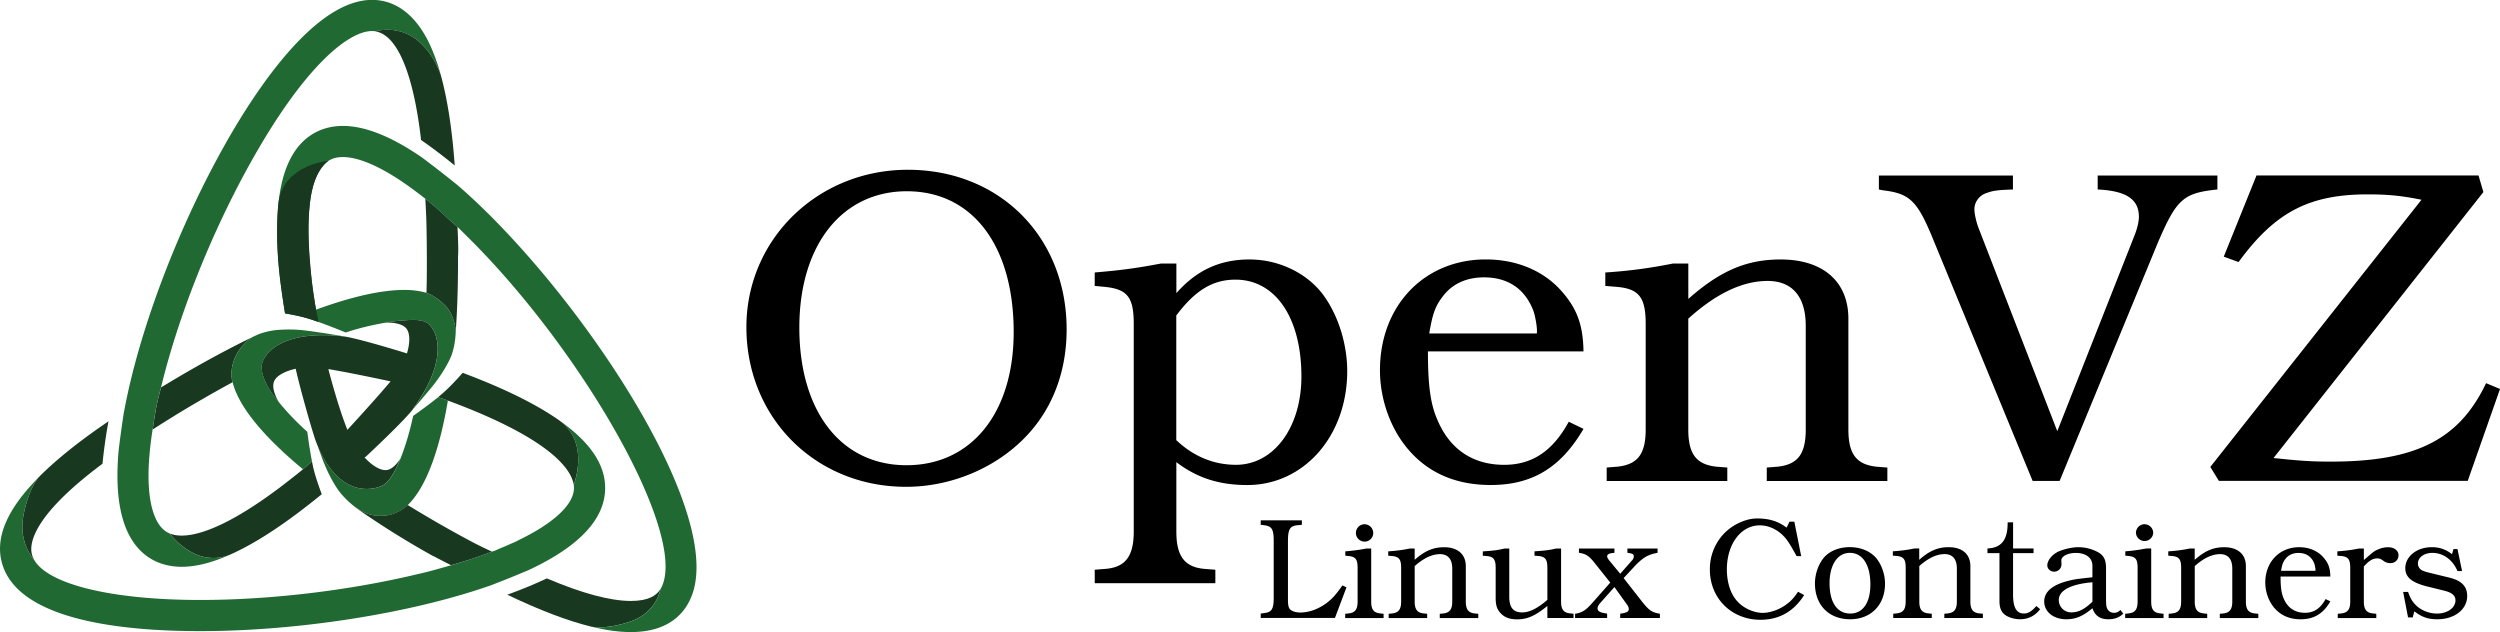 <svg xmlns="http://www.w3.org/2000/svg" xmlns:xlink="http://www.w3.org/1999/xlink" width="127" height="32.11" viewBox="0 0 127 32.11"><path d="M46.117 8.624c-4.577 0-8.2 3.53-8.2 7.994 0 4.604 3.508 8.112 8.11 8.112 2.506 0 4.968-1.14 6.47-2.986 1.117-1.365 1.688-3.1 1.688-5.01 0-4.692-3.397-8.11-8.068-8.11zm-.045 1.092c3.326 0 5.423 2.756 5.423 7.153 0 4.1-2.143 6.764-5.445 6.764-3.326 0-5.444-2.73-5.444-6.992 0-4.19 2.164-6.926 5.466-6.926zm13.684 3.67h-.773c-1.32.25-2.027.34-3.372.456v.683l.48.045c1.184.112 1.503.525 1.503 1.89v10.547c0 1.232-.41 1.8-1.41 1.89l-.572.046v.684h6.128v-.684l-.567-.045c-1.004-.09-1.414-.658-1.414-1.89v-3.53c1.047.795 2.164 1.162 3.6 1.162 2.892 0 5.08-2.507 5.08-5.788 0-1.41-.48-2.892-1.253-3.917-.82-1.072-2.23-1.754-3.71-1.754-1.507 0-2.69.547-3.716 1.71v-1.504zm0 2.64c.956-1.274 1.846-1.82 3.008-1.82 2.027 0 3.348 1.936 3.348 4.918 0 2.598-1.41 4.488-3.323 4.488-1.143 0-2.168-.434-3.034-1.253v-6.334zm19.936 5.4c-.82 1.504-1.87 2.187-3.28 2.187-1.617 0-2.8-.818-3.417-2.346-.344-.798-.456-1.8-.456-3.417h7.902c-.02-1.323-.32-2.143-1.068-3.008-.914-1.07-2.3-1.663-3.896-1.663-3.12 0-5.375 2.345-5.375 5.626 0 1.526.567 3.053 1.502 4.1 1.026 1.163 2.416 1.733 4.125 1.733 2.094 0 3.554-.87 4.713-2.85l-.75-.365zm-7.086-4.486c.16-.96.297-1.37.66-1.846.48-.662 1.21-1.004 2.12-1.004 1.207 0 2.072.57 2.506 1.688.092.25.203.84.183 1.092v.07h-5.47zm13.157-3.554h-.773a24.938 24.938 0 0 1-3.44.456v.683l.545.045c1.163.09 1.506.525 1.506 1.89v5.355c0 1.253-.41 1.775-1.414 1.89l-.567.046v.684h6.127v-.684l-.57-.045c-1.002-.115-1.412-.638-1.412-1.89v-5.628c1.412-1.278 2.756-1.916 4.03-1.916 1.254 0 1.937.8 1.937 2.28v5.264c0 1.253-.41 1.775-1.41 1.89l-.57.046v.683h6.126v-.683l-.567-.045c-1.004-.115-1.413-.638-1.413-1.89v-5.628c0-1.89-1.296-3.008-3.438-3.008-1.73 0-3.075.57-4.693 2.005v-1.8zm18.748 8.52l-4.008-10.344c-.112-.294-.203-.708-.203-.935 0-.364.248-.704.612-.82.298-.11.524-.157 1.345-.18v-.71h-6.81v.708c.11.024.202.045.227.045 1.32.16 1.71.525 2.462 2.325l5.122 12.437h1.37l4.988-12.097c.956-2.23 1.296-2.528 3.028-2.71v-.707h-6.082v.707c1.457.07 2.094.5 2.094 1.39 0 .252-.09.616-.227.956l-3.92 9.935zM127 19.76l-.707-.295c-1.365 2.868-3.575 3.985-7.882 3.985-1.024 0-1.637-.046-2.915-.183l10.66-13.51-.247-.843H114.63l-1.663 4.124.753.274c1.845-2.528 3.575-3.438 6.562-3.438 1.002 0 1.71.066 2.73.273l-10.728 13.573.435.707h12.642L127 19.762zm0 0"/><path d="M68.4 29.835l-.206-.095c-.333.473-.515.676-.798.89-.417.312-.896.486-1.34.486-.24 0-.453-.073-.54-.183-.057-.073-.088-.217-.088-.438v-3.01c0-.593.104-.768.476-.803l.23-.02v-.228h-2.09v.227l.183.022c.382.05.477.203.477.802v2.86c0 .596-.095.75-.477.8l-.182.023v.224h3.77l.586-1.555zm1.257-1.97h-.25a8.87 8.87 0 0 1-1.066.143v.22l.145.015c.378.035.48.168.48.603v1.712c0 .4-.13.567-.45.603l-.18.02v.216h1.95v-.217l-.176-.02c-.33-.034-.453-.202-.453-.602v-2.694zm-.336-1.234a.44.44 0 0 0-.44.44.44.44 0 0 0 .88.006.448.448 0 0 0-.44-.445zm2.547 1.234h-.245c-.45.088-.693.115-1.1.144v.22l.172.015c.375.028.483.168.483.603v1.712c0 .4-.133.567-.452.603l-.182.02v.216H72.5v-.217l-.182-.02c-.32-.034-.452-.202-.452-.602v-1.8c.452-.405.883-.608 1.29-.608.4 0 .618.255.618.728v1.68c0 .4-.133.568-.45.604l-.184.018v.217h1.957v-.217l-.182-.018c-.318-.035-.452-.203-.452-.603v-1.8c0-.603-.413-.96-1.1-.96-.553 0-.98.182-1.498.64v-.576zm6.742 3.53h1.326v-.218l-.183-.018c-.322-.035-.45-.203-.45-.603v-2.692h-.25c-.378.088-.525.102-1.1.144v.22l.176.015c.37.028.478.168.478.603v1.625c-.486.43-.917.64-1.274.64-.46 0-.662-.248-.662-.8v-2.445h-.245c-.382.088-.54.108-1.1.144v.22l.172.014c.374.028.482.168.482.603v1.523c0 .364.062.566.23.756.196.228.473.337.852.337.524 0 .924-.176 1.544-.68v.61zm3.872-2.03l.63-.677c.396-.39.613-.512 1.093-.606v-.216h-1.533v.217c.266.036.325.068.325.19a.313.313 0 0 1-.073.175l-.616.7-.578-.7c-.05-.073-.087-.137-.087-.182 0-.102.087-.154.3-.175l.07-.008v-.217H80.21v.217c.35.053.48.14.742.445l.85 1.067-.923 1.044c-.327.37-.516.486-.865.54v.216h1.628v-.217l-.057-.018c-.314-.042-.43-.115-.43-.26 0-.073.052-.175.132-.262l.726-.816.658.917c.042.06.07.144.07.195 0 .14-.088.19-.435.242v.217h2.017v-.216c-.396-.066-.525-.154-.848-.54l-.994-1.27zM91.15 26.5h-.242l-.15.304c-.43-.325-.875-.466-1.502-.466-.58 0-1.264.322-1.71.803a2.607 2.607 0 0 0-.685 1.796c0 1.456 1.1 2.548 2.57 2.548.942 0 1.685-.413 2.22-1.254l-.31-.17c-.21.31-.357.472-.596.646-.35.26-.823.427-1.2.427-.452 0-.978-.237-1.29-.588-.343-.372-.53-.964-.53-1.618 0-1.29.713-2.24 1.672-2.24.54 0 1.08.304 1.418.8.14.204.23.358.452.765h.234l-.35-1.755zm2.81 1.295c-.507 0-.96.175-1.253.473-.305.322-.508.857-.508 1.37 0 1.1.707 1.82 1.788 1.82 1.058 0 1.772-.73 1.772-1.808 0-.473-.17-.952-.438-1.288-.307-.364-.793-.567-1.36-.567zm.008.29c.654 0 1.047.606 1.047 1.605 0 .924-.378 1.478-1.02 1.478-.668 0-1.054-.564-1.054-1.544.002-.932.408-1.538 1.028-1.538zm3.534-.223h-.246a7.76 7.76 0 0 1-1.1.144v.22l.173.015c.373.028.48.168.48.603v1.712c0 .4-.132.567-.45.603l-.183.02v.216h1.958v-.217l-.183-.02c-.318-.034-.45-.202-.45-.602v-1.8c.45-.405.88-.608 1.287-.608.4 0 .62.255.62.728v1.68c0 .4-.135.568-.453.604l-.183.018v.217h1.958v-.217l-.183-.018c-.32-.035-.452-.203-.452-.603v-1.8c0-.603-.413-.96-1.1-.96-.553 0-.98.182-1.498.64v-.576zm5.803 0h-1.04v-1.327h-.276c.006.896-.316 1.296-1.026 1.327v.238h.61v2.44c0 .357.1.58.335.73.187.114.45.188.706.188.427 0 .763-.17 1.025-.512l-.194-.16c-.25.286-.417.38-.634.38-.37 0-.547-.3-.547-.962v-2.104h1.04v-.238zm2.99 1.464c-.872.095-.907.102-1.23.182-.81.203-1.22.56-1.22 1.047 0 .525.472.904 1.12.904.485 0 .843-.153 1.33-.56.14.392.388.56.815.56.308 0 .546-.087.75-.283l-.138-.19c-.123.11-.203.145-.33.145a.37.37 0 0 1-.34-.202c-.052-.103-.065-.196-.065-.512v-1.54c0-.44-.115-.666-.417-.83a2.1 2.1 0 0 0-.98-.25c-.314 0-.707.09-.997.21-.344.155-.59.46-.59.716 0 .175.16.318.348.318a.37.37 0 0 0 .372-.37l-.007-.204c0-.21.33-.378.735-.378.52 0 .844.255.844.654v.584zm0 1.243c-.406.386-.71.54-1.075.54a.628.628 0 0 1-.634-.627c0-.486.61-.81 1.71-.903v.99zm2.987-2.706h-.248c-.445.08-.683.115-1.068.144v.22l.144.015c.38.035.48.168.48.603v1.712c0 .4-.13.567-.448.603l-.183.02v.216h1.95v-.217l-.176-.02c-.33-.034-.452-.202-.452-.602v-2.694zm-.336-1.233a.44.44 0 0 0-.44.44.44.44 0 0 0 .878.006.447.447 0 0 0-.438-.445zm2.547 1.234h-.245a7.79 7.79 0 0 1-1.1.144v.22l.172.015c.374.028.482.168.482.603v1.712c0 .4-.133.567-.45.603l-.184.02v.216h1.958v-.217l-.183-.02c-.318-.034-.45-.202-.45-.602v-1.8c.45-.405.88-.608 1.287-.608.402 0 .62.255.62.728v1.68c0 .4-.134.568-.452.604l-.182.018v.217h1.957v-.217l-.182-.018c-.318-.035-.45-.203-.45-.603v-1.8c0-.603-.414-.96-1.1-.96-.554 0-.98.182-1.5.64v-.576zm6.647 2.57c-.263.48-.596.696-1.047.696-.52 0-.896-.263-1.093-.75-.108-.255-.147-.573-.147-1.092h2.528c-.006-.42-.1-.683-.342-.96-.29-.342-.735-.53-1.243-.53-.998 0-1.72.75-1.72 1.795 0 .49.183.978.48 1.313.328.37.773.554 1.316.554.673 0 1.14-.277 1.51-.91l-.24-.116zM115.878 29c.05-.306.094-.44.21-.59.153-.213.385-.32.676-.32.385 0 .66.18.802.538.027.08.066.27.06.35v.02h-1.748zm4.203-1.136h-.244a7.79 7.79 0 0 1-1.1.144v.22l.172.015c.374.028.483.168.483.603v1.712c0 .4-.133.567-.45.603l-.184.02v.216h1.958v-.217l-.183-.02c-.317-.034-.45-.202-.45-.602v-1.782c.263-.294.46-.41.67-.41.125 0 .174.022.307.11a.574.574 0 0 0 .37.132c.24 0 .414-.168.414-.402 0-.238-.216-.406-.527-.406-.168 0-.344.035-.52.115-.174.074-.21.102-.56.403-.02.02-.08.07-.153.13v-.584zm4.757.028h-.202l-.074.263a1.565 1.565 0 0 0-1.04-.357c-.74 0-1.333.466-1.333 1.064 0 .455.315.725 1.086.924l.93.23c.365.096.533.25.533.48 0 .38-.405.673-.938.673-.452 0-.896-.2-1.166-.526-.13-.154-.203-.298-.305-.574h-.25l.25 1.296h.238l.08-.31c.396.302.7.404 1.173.404.876 0 1.513-.505 1.513-1.18 0-.495-.29-.79-.924-.94l-1.012-.247a1.947 1.947 0 0 1-.34-.11.397.397 0 0 1-.228-.35c0-.31.31-.545.735-.545.555 0 1.034.35 1.275.924h.234l-.233-1.12zm0 0"/><path fill="#18381F" d="M32.015 31.578c1.355-.458 1.535-1.648 1.535-1.648-.198.315-.59.598-1.5.598-1.05 0-2.486-.387-4.272-1.146-.505.242-1.205.54-2.006.83 1.646.788 3.06 1.326 4.27 1.623.22.04.885.11 1.973-.257"/><defs><path id="a" d="M0 0h35.384v32.11H0z"/></defs><clipPath id="b"><use xlink:href="#a" overflow="visible"/></clipPath><path clip-path="url(#b)" fill="#D61D29" d="M19.85 2.057l.014.016-.006-.008-.008-.008"/><path clip-path="url(#b)" fill="#206932" d="M21.344 2.167c.582.54.893 1.195 1.056 1.673a9.96 9.96 0 0 0-.562-1.574C20.955.388 19.755-.006 18.902-.006c-2.972 0-6.07 4.804-7.65 7.667-2.33 4.218-4.205 9.24-4.942 13.21a.01.01 0 0 1-.006.004c-.11.704-.208 1.42-.288 2.102 0-.002.002-.002.003-.002-.188 2.23.128 3.843.944 4.81.555.66 1.34 1.008 2.268 1.008.728 0 1.556-.21 2.49-.63-1.797.755-3.097-1.06-3.097-1.06a1.187 1.187 0 0 1-.452-.337c-.382-.453-.93-1.692-.42-4.943v-.002c0-.005.082-.537.15-.95a14 14 0 0 1 .278-1.186l.002-.002H8.18c.852-3.534 2.485-7.687 4.457-11.256 2.79-5.05 5.064-6.85 6.264-6.85.07 0 .14.007.21.02a.568.568 0 0 1-.036-.005s1.22-.393 2.27.577"/><path fill="#D61D29" d="M19.182 1.616l-.05-.014c.016.003.033.01.05.014"/><path fill="#8A1726" d="M19.13 1.602c-.007 0-.015-.002-.02-.004.006 0 .012.003.02.004M19.182 1.616c.14.04.4.148.668.44-.207-.228-.43-.375-.668-.44"/><path fill="#18381F" d="M23.1 8.405c-.13-1.814-.365-3.34-.7-4.565-.163-.478-.474-1.134-1.056-1.673-1.05-.97-2.27-.576-2.27-.576l.034.007.022.004.05.015c.238.064.46.212.67.44 0 .002.004.005.007.008a.055.055 0 0 1 .006.008c.71.796 1.24 2.53 1.528 5.04.504.348 1.097.79 1.71 1.295"/><path fill="#DBDAD7" d="M19.303 24.687h-.013l.01.002.003-.003"/><defs><path id="c" d="M0 0h35.384v32.11H0z"/></defs><clipPath id="d"><use xlink:href="#c" overflow="visible"/></clipPath><path clip-path="url(#d)" fill="#DBDAD7" d="M13.344 19.012"/><path clip-path="url(#d)" fill="#206932" d="M29.145 24.62c.01.063.014.12.014.17-.007.844-1.04 1.797-2.843 2.664a3.62 3.62 0 0 1-.32.15l-.03.012c-.192.087-.39.172-.597.256-.206.094-.126.068-.378.152 0 0-.65.25-1.065.383-.472.15-1.01.31-1.01.31l-.046.013c-.255.07-.47.132-.673.188l-.046.013c-.262.072-.51.137-.808.207h-.01c-3.44.836-7.51 1.34-11.165 1.34-4.48 0-7.708-.788-8.428-2.03 0 0-.818-.852-.55-2.257.25-1.296.703-1.86.772-1.94C.328 25.9-.278 27.36.118 28.665c.852 2.807 5.935 3.396 10.05 3.396 4.953 0 10.666-.897 14.68-2.297.003 0 .004 0 .006.002.68-.26 1.356-.533 1.984-.8 2.583-1.2 3.894-2.596 3.903-4.162.008-1.216-.777-2.368-2.375-3.476 1.648 1.145.78 3.293.78 3.293"/><path fill="#D61D29" d="M16.186 22.76"/><path fill="#1F6531" d="M22.75 20.348c-.143-.054-.244-.083-.488-.175-.393.32-.892.684-1.254.94l-.02.018c-.17.778-.356 1.403-.544 1.9.002 0 .004-.004.004-.004s-.036.104-.104.27c-.044.107-.1.242-.172.395-.152.332-.44.834-.722.962-.343.192-2.01.722-3.175-1.702a5.59 5.59 0 0 1-.087-.19l-.04-.088c.124.356.243.688.335.908.258.623.568 1.163.834 1.487.05.058.1.116.154.173a4.818 4.818 0 0 0 .52.477c.597.425 1.003.524 1.577.474.672-.06 1.145-.535 1.145-.535 1.065-1.032 1.683-3.204 2.04-5.307"/><defs><path id="e" d="M0 0h35.384v32.11H0z"/></defs><clipPath id="f"><use xlink:href="#e" overflow="visible"/></clipPath><path clip-path="url(#f)" fill="#206932" d="M17.247 17.048c-.302-.05-.638-.104-.95-.152 0 .002.003.005.003.005a16.743 16.743 0 0 0-.886-.123 6.925 6.925 0 0 0-1.448-.003 3.71 3.71 0 0 0-.865.218l-.158.074c-.057.024-.11.052-.16.08-.05.032-.617.438-.875 1.097-.27.688-.092 1.176-.092 1.176.37 1.46 1.977 3.096 3.576 4.42l-.064.052c-.104.085-.205.168-.307.248.272-.218.438-.344.825-.712a25.113 25.113 0 0 1-.234-1.492 13.616 13.616 0 0 1-1.425-1.48v.003l-.005-.007.02.03-.074-.1-.05-.063-.004-.004a10.29 10.29 0 0 1-.347-.476 2.897 2.897 0 0 1-.38-.828 1.57 1.57 0 0 1-.06-.364c-.006-.404.648-1.83 3.8-1.595.106.01.214.018.326.03l-.163-.035"/><path clip-path="url(#f)" fill="#206932" d="M23.23 9.395c-.618-.5-1.238-.98-1.807-1.405-1.54-1.057-2.88-1.593-4.003-1.593-.897 0-1.667.347-2.225 1.002-1.19 1.4-1.427 4.178-.722 8.49.002.013.004.02.004.03.352.06.76.142 1.116.245.593.172 1.472.523 1.952.72.005 0 .01.003.017.005a13.966 13.966 0 0 1 1.987-.49l.038-.008a8.7 8.7 0 0 1 .737-.1c.06-.005.122-.01.186-.012l.056-.005c.426-.034.817-.047 1.115.118.367.202 1.334 1.56-.69 4.37-.02.024-.04.055-.065.085l.045-.05c.008-.01.018-.02.025-.03.4-.457.853-.985 1.09-1.292.41-.54.725-1.082.87-1.476.1-.312.17-.655.19-1.038v-.006-.004l.004-.047.003-.064c-.005-.1-.062-.823-.518-1.296-.512-.532-.974-.666-.974-.666l-.002-.006a4.105 4.105 0 0 0-1.136-.143c-1.145 0-2.677.345-4.472 1.003l-.016-.098c-.81-4.947-.118-6.64.366-7.21.258-.305.58-.445 1.018-.445.9 0 2.183.606 3.668 1.72.003.004.008.005.01.008.16.118.332.25.51.39 0 0 .616.5.96.83.316.302.672.6.674.602.123.118.246.24.368.362.02.02.032.034.05.05 5.733 5.62 11.072 14.802 10.018 17.72a1.45 1.45 0 0 1-.128.27s-.18 1.19-1.535 1.647c-1.088.366-1.754.297-1.975.256.747.184 1.416.275 2.01.275 2.005 0 2.8-1.038 3.116-1.91 1.612-4.457-6.07-15.75-11.935-20.805"/><path fill="#18381F" d="M22.75 20.348l.284.106c5.083 1.922 5.997 3.457 6.11 4.165 0 0 .87-2.148-.78-3.296-1.158-.804-2.744-1.585-4.77-2.35a2.46 2.46 0 0 0-.09-.034c-.267.307-.646.717-1.012 1.037-.07.062-.15.127-.23.194v.002c.244.093.345.122.49.176M23.926 28.407c.415-.133 1.065-.383 1.065-.383-.32-.15-.718-.34-1.046-.515a59.95 59.95 0 0 1-3.235-1.855s-.474.476-1.146.536c-.574.052-.98-.048-1.576-.473.09.073.185.145.284.212.155.104.298.212.46.315a43.86 43.86 0 0 0 2.914 1.804l.355.2.01-.003c.28.15.606.316.905.467.002 0 .54-.156 1.01-.307M15.02 24.14c-.002 0-.005.003-.008.005-3.15 2.523-4.88 3.063-5.78 3.063-.234 0-.434-.035-.606-.107 0 0 1.3 1.816 3.096 1.06 1.314-.59 2.84-1.597 4.604-3.04l.02-.016c-.145-.38-.324-.895-.435-1.36l-.037-.173-.02-.104-.01-.037c-.385.365-.55.49-.824.71"/><path fill="#8A1726" d="M15.012 24.145l.007-.006-.01.006h.002"/><path fill="#18381F" d="M21.607 10.096c.02.37.042.79.052 1.113.02.737.042 2.445.006 3.662h-.008l.003.005s.463.134.975.666c.455.473.512 1.196.518 1.297.084-1.22.12-2.482.114-3.828.03-.212 0-.932-.025-1.483 0-.002-.358-.3-.675-.604-.343-.33-.96-.83-.96-.83M11.815 19.418s-.177-.488.092-1.176c.257-.658.825-1.064.874-1.098-.008.005-.02.008-.03.014v.002c-1.462.713-2.99 1.56-4.567 2.52v.003s-.192.678-.278 1.186c-.07.412-.15.944-.152.95a61.948 61.948 0 0 1 4.062-2.402M1.738 28.445c-.045-.08-.08-.16-.106-.243-.157-.516-.06-1.938 3.575-4.644a25.22 25.22 0 0 1 .305-2.156c-1.486 1.008-2.668 1.955-3.55 2.846-.068.08-.523.645-.77 1.94-.27 1.405.546 2.257.546 2.257"/><path fill="#8A1726" d="M19.29 24.688h-.003.003"/><path fill="#18381F" d="M19.3 26.48h.003-.013.01M17.648 21.835c-.42-1.042-.822-2.526-.968-3.085 1.02.168 2.57.497 3.162.623-.64.763-1.65 1.87-2.194 2.462zm3.276-.99l.065-.085c2.024-2.81 1.057-4.167.69-4.37-.298-.164-.69-.15-1.115-.117l-.055.005a3.492 3.492 0 0 0-.186.012 9.085 9.085 0 0 0-.737.1c.176-.008.87-.015 1.093.35.164.266.137.735-.005 1.213-.724-.224-2.655-.804-3.238-.866l-.352-.034c-3.152-.236-3.807 1.19-3.8 1.595 0 .108.022.233.058.364a2.505 2.505 0 0 0 .142.388c.055.125.117.246.186.357.02.028.036.057.054.083.134.197.26.363.347.476a3.273 3.273 0 0 0 .054.067l.075.1-.02-.03.004.006v-.003a.052.052 0 0 0-.01-.01c-.095-.155-.432-.75-.225-1.124.15-.275.583-.48 1.074-.59.158.764.84 3.215 1.05 3.76a7.874 7.874 0 0 0 .118.286c.026.06.053.115.08.172 1.166 2.424 2.832 1.895 3.175 1.703.282-.13.57-.63.722-.962.07-.153.127-.288.17-.396-.148.236-.42.577-.74.587-.32.01-.73-.266-1.078-.643a.335.335 0 0 0 .086-.06c.532-.498 2.034-1.925 2.382-2.408l.003-.004c-.008.01-.018.02-.025.03l-.044.048M19.288 26.48h.002-.003M14.48 15.92c.35.06.756.14 1.113.244.177.05.38.12.59.193a22.546 22.546 0 0 1-.345-2.09c-.115-1.128-.265-2.746-.06-4.204s.91-1.892.91-1.892-2.37.196-2.55 2.226c-.18 2.03.09 3.81.152 4.256.05.368.132.9.19 1.267"/></svg>